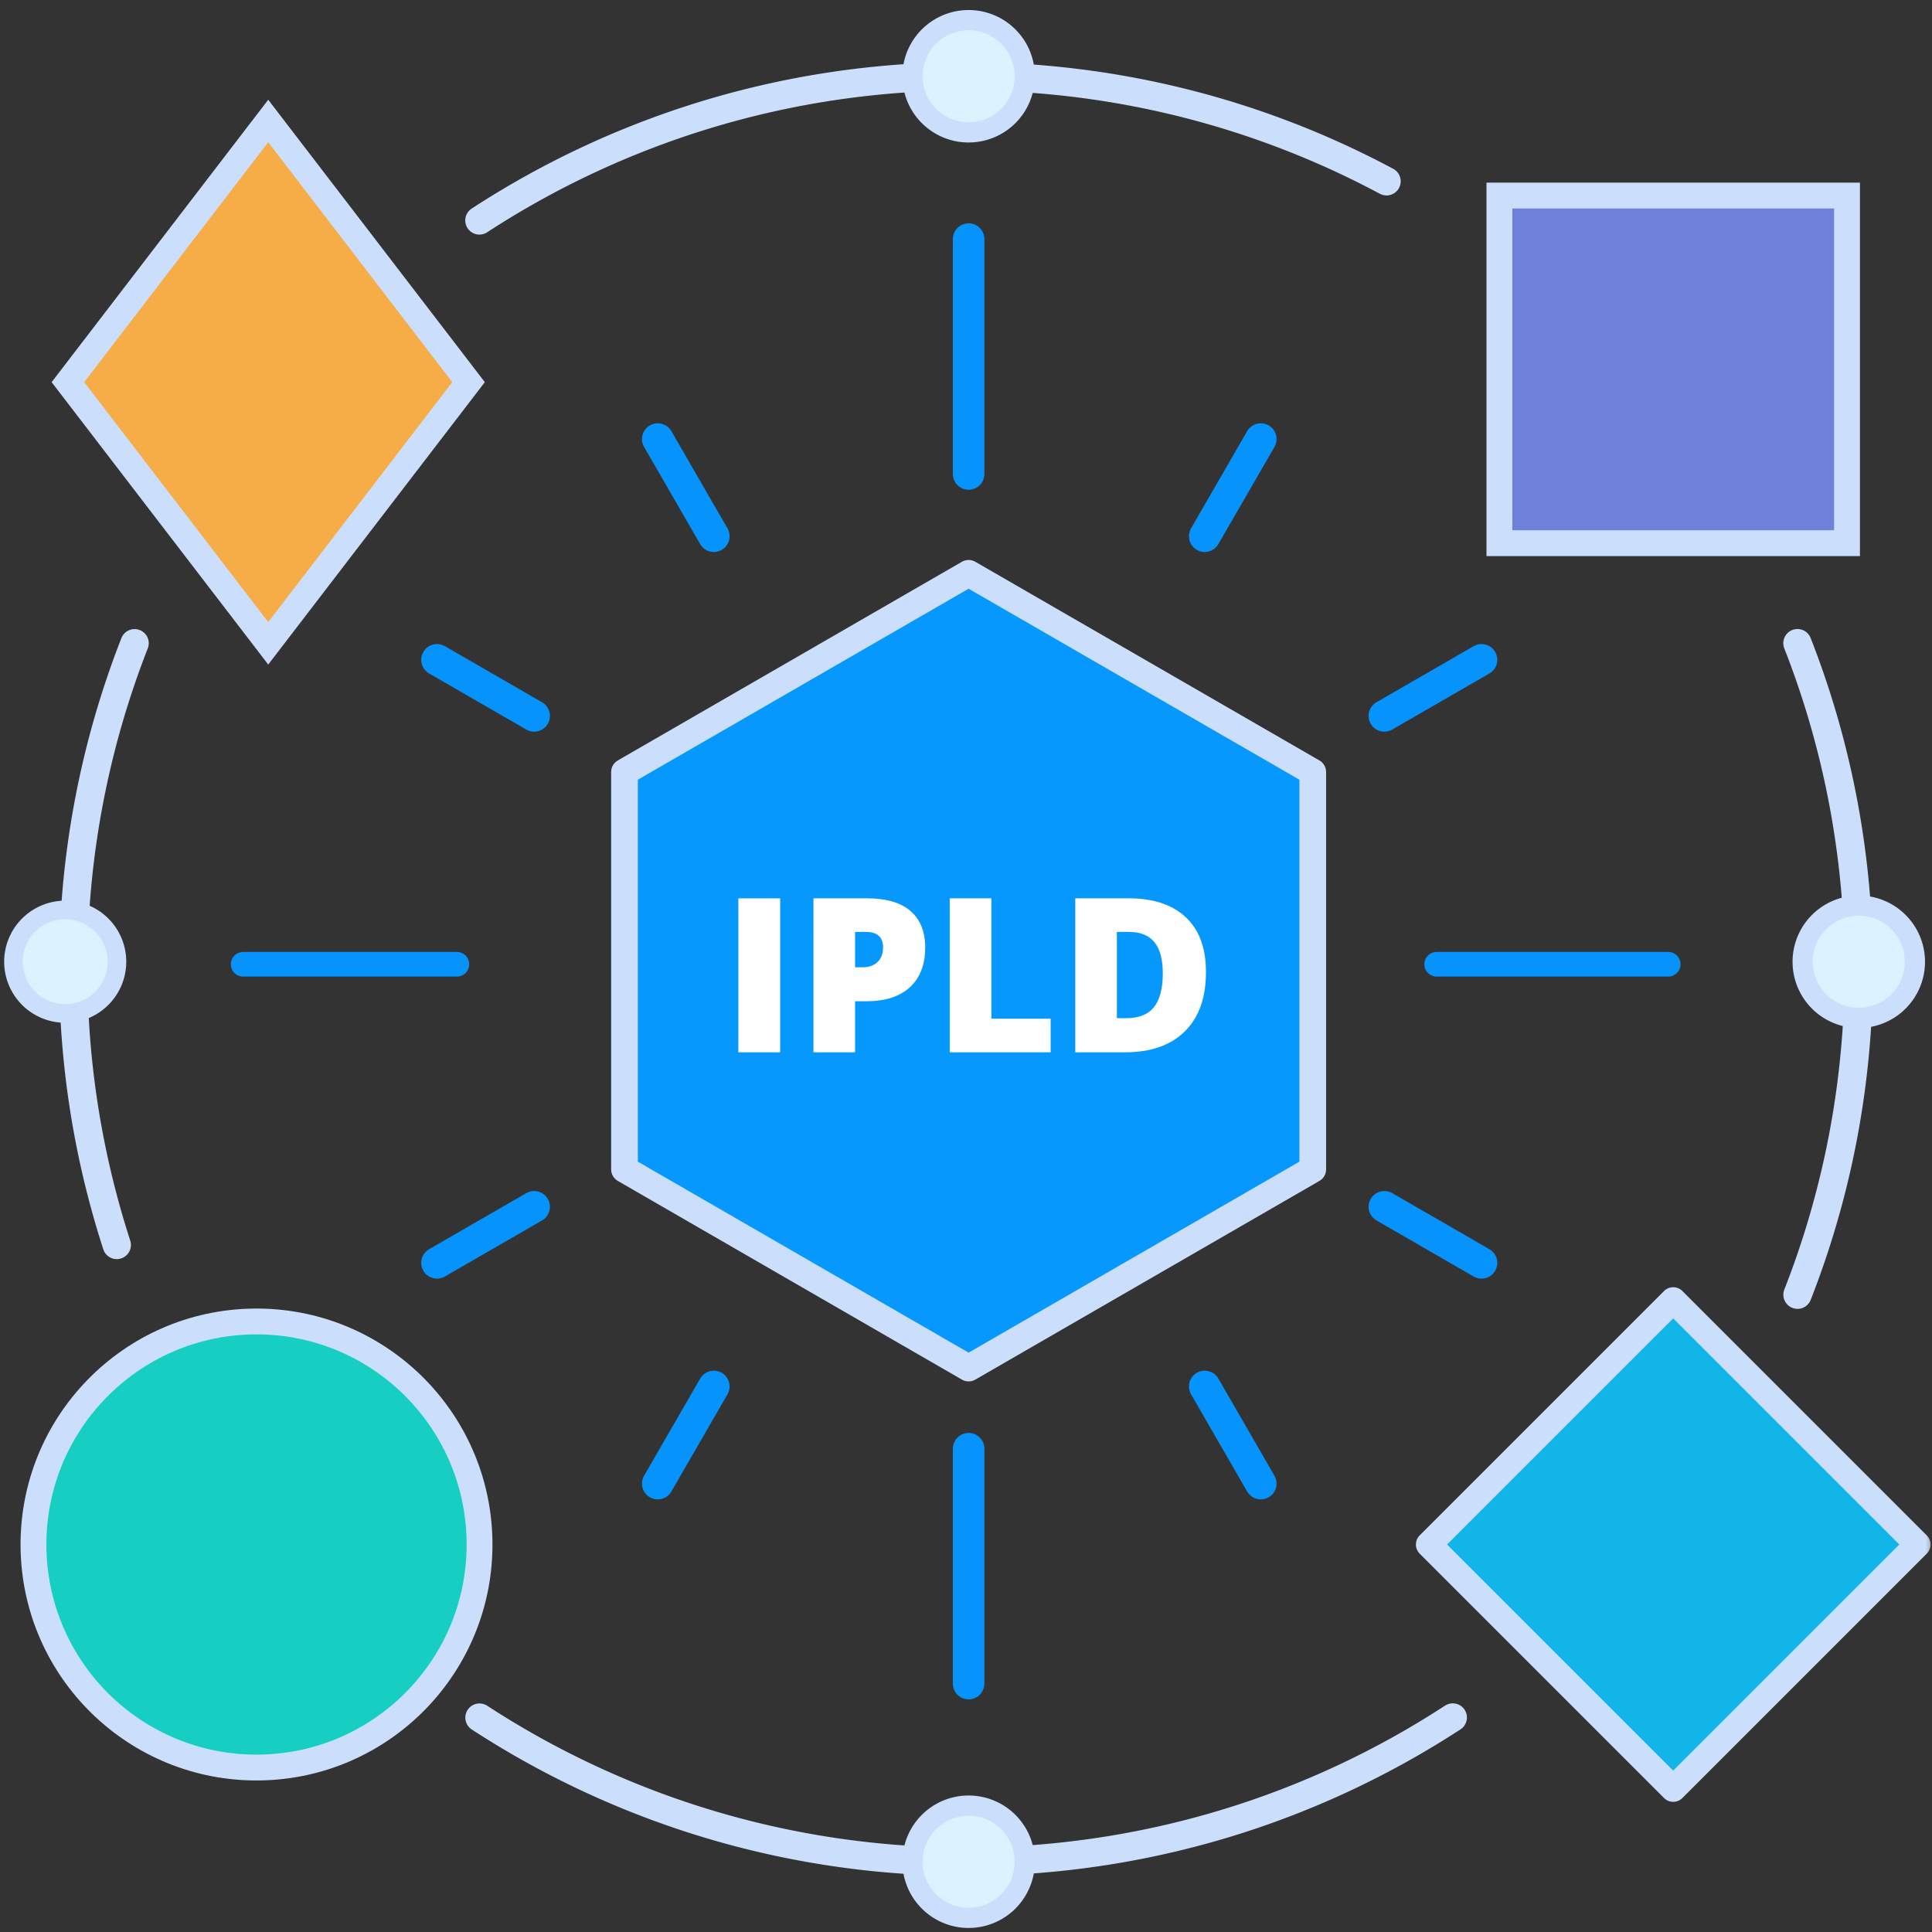 <svg width="157" height="157" viewBox="0 0 157 157" xmlns="http://www.w3.org/2000/svg" xmlns:xlink="http://www.w3.org/1999/xlink"><rect x="0" y="0" width="157" height="157" fill="#333333" stroke="none"/><title>Slice</title><defs><path id="a" d="M0 156.787h157.35V.194H0z"/><path id="c" d="M0 156.787h157.35V.194H0z"/><path id="e" d="M0 156.787h157.35V.194H0z"/><path id="g" d="M0 156.787h157.35V.194H0z"/><path id="i" d="M0 156.787h157.35V.194H0z"/><path id="k" d="M0 156.787h157.35V.194H0z"/><path id="m" d="M0 156.787h157.35V.194H0z"/><path id="o" d="M0 156.787h157.35V.194H0z"/><path id="q" d="M0 156.787h157.35V.194H0z"/><path id="s" d="M0 156.787h157.35V.194H0z"/><path id="u" d="M0 156.787h157.35V.194H0z"/><path id="w" d="M0 156.787h157.35V.194H0z"/><path id="y" d="M0 156.787h157.35V.194H0z"/><path id="A" d="M0 156.787h157.35V.194H0z"/></defs><g fill="none" fill-rule="evenodd"><path d="M146.067 52.267c3.216 8.202 4.982 17.134 4.982 26.477 0 9.34-1.764 18.267-4.978 26.467M38.958 17.913c11.375-7.41 24.958-11.716 39.545-11.716 12.355 0 23.988 3.088 34.17 8.535M9.489 101.168a72.49 72.49 0 0 1-3.532-22.424 72.394 72.394 0 0 1 4.98-26.472m107.118 87.298c-11.376 7.413-24.96 11.72-39.552 11.72-14.584 0-28.164-4.304-39.538-11.711" stroke="#CBDFFC" stroke-width="2.301" stroke-linecap="round" stroke-linejoin="round"/><path fill="#F6AC47" fill-rule="nonzero" d="M21.797 52.278L5.519 31.055 21.797 9.831l16.278 21.224z"/><path stroke="#CBDFFC" stroke-width="2.1" d="M21.797 52.278L5.519 31.055 21.797 9.831l16.278 21.224z"/><g transform="translate(0 .253)"><mask id="b" fill="#fff"><use xlink:href="#a"/></mask><path fill="#6D81DA" fill-rule="nonzero" mask="url(#b)" d="M121.846 43.887h28.248V15.639h-28.248z"/></g><g transform="translate(0 .253)"><mask id="d" fill="#fff"><use xlink:href="#c"/></mask><path stroke="#CBDFFC" stroke-width="2.1" mask="url(#d)" d="M121.846 43.887h28.248V15.639h-28.248z"/></g><g transform="translate(0 .253)"><mask id="f" fill="#fff"><use xlink:href="#e"/></mask><path d="M38.968 125.017c.133 10.009-7.872 18.231-17.882 18.364-10.008.134-18.23-7.872-18.364-17.88-.133-10.01 7.873-18.231 17.882-18.366 10.009-.133 18.23 7.874 18.364 17.882" fill="#16CEC1" fill-rule="nonzero" mask="url(#f)"/></g><g transform="translate(0 .253)"><mask id="h" fill="#fff"><use xlink:href="#g"/></mask><path d="M38.968 125.017c.133 10.009-7.872 18.231-17.882 18.364-10.008.134-18.23-7.872-18.364-17.88-.133-10.01 7.873-18.231 17.882-18.366 10.009-.133 18.23 7.874 18.364 17.882z" stroke="#CBDFFC" stroke-width="2.1" stroke-linecap="round" stroke-linejoin="round" mask="url(#h)"/></g><g transform="translate(0 .253)"><mask id="j" fill="#fff"><use xlink:href="#i"/></mask><path fill="#12B5E8" fill-rule="nonzero" mask="url(#j)" d="M135.97 145.119l-19.86-19.86 19.86-19.86 19.86 19.86z"/></g><g transform="translate(0 .253)"><mask id="l" fill="#fff"><use xlink:href="#k"/></mask><path stroke="#CBDFFC" stroke-width="2.1" stroke-linecap="round" stroke-linejoin="round" mask="url(#l)" d="M135.97 145.119l-19.86-19.86 19.86-19.86 19.86 19.86z"/></g><g transform="translate(0 .253)"><mask id="n" fill="#fff"><use xlink:href="#m"/></mask><path fill="#0698FC" fill-rule="nonzero" mask="url(#n)" d="M50.748 62.482l27.964-16.146 27.966 16.146v32.291L78.712 110.92 50.748 94.773z"/></g><g transform="translate(0 .253)"><mask id="p" fill="#fff"><use xlink:href="#o"/></mask><path stroke="#CBDFFC" stroke-width="2.169" stroke-linecap="round" stroke-linejoin="round" mask="url(#p)" d="M50.748 62.482l27.964-16.146 27.966 16.146v32.291L78.712 110.92 50.748 94.773z"/></g><g transform="translate(0 .253)"><mask id="r" fill="#fff"><use xlink:href="#q"/></mask><g stroke-linecap="round" stroke-linejoin="round" mask="url(#r)" stroke="#0693FC" stroke-width="2.562"><path d="M78.713 38.264v-19.09m0 117.388v-19.089"/></g></g><g transform="translate(0 .253)"><mask id="t" fill="#fff"><use xlink:href="#s"/></mask><g stroke-linecap="round" stroke-linejoin="round" mask="url(#t)" stroke="#0693FC" stroke-width="2.562"><path d="M58.008 43.323l-4.558-7.897m49.006 84.884l-4.558-7.897"/></g></g><g transform="translate(0 .253)"><mask id="v" fill="#fff"><use xlink:href="#u"/></mask><g stroke-linecap="round" stroke-linejoin="round" mask="url(#v)" stroke="#0693FC" stroke-width="2.562"><path d="M43.408 57.923l-7.897-4.558m84.883 49.006l-7.897-4.558"/></g></g><g transform="translate(0 .253)"><mask id="x" fill="#fff"><use xlink:href="#w"/></mask><g stroke-linecap="round" stroke-linejoin="round" mask="url(#x)" stroke="#0693FC" stroke-width="2"><path d="M37.13 78.106H19.757m115.808 0h-18.819"/></g></g><g transform="translate(0 .253)"><mask id="z" fill="#fff"><use xlink:href="#y"/></mask><g stroke-linecap="round" stroke-linejoin="round" mask="url(#z)" stroke="#0693FC" stroke-width="2.562"><path d="M43.408 97.813l-7.897 4.558m84.883-49.006l-7.897 4.558"/></g></g><g transform="translate(0 .253)"><mask id="B" fill="#fff"><use xlink:href="#A"/></mask><g stroke-linecap="round" stroke-linejoin="round" mask="url(#B)" stroke="#0693FC" stroke-width="2.562"><path d="M58.008 112.413l-4.558 7.897m49.006-84.883l-4.558 7.896"/></g></g><path d="M83.273 151.29a4.56 4.56 0 1 1-9.12 0 4.56 4.56 0 0 1 9.12 0" fill="#DCF3FF" fill-rule="nonzero"/><path d="M83.273 151.29a4.56 4.56 0 1 1-9.12 0 4.56 4.56 0 0 1 9.12 0z" stroke="#CBDFFC" stroke-width="1.643"/><path d="M83.273 6.197a4.56 4.56 0 1 1-9.12 0 4.56 4.56 0 0 1 9.12 0" fill="#DCF3FF" fill-rule="nonzero"/><path d="M83.273 6.197a4.56 4.56 0 1 1-9.12 0 4.56 4.56 0 0 1 9.12 0z" stroke="#CBDFFC" stroke-width="1.643"/><path d="M155.61 78.156a4.56 4.56 0 1 1-9.12 0 4.56 4.56 0 0 1 9.12 0" fill="#DCF3FF" fill-rule="nonzero"/><path d="M155.61 78.156a4.56 4.56 0 1 1-9.12 0 4.56 4.56 0 0 1 9.12 0z" stroke="#CBDFFC" stroke-width="1.643"/><path d="M9.502 78.087a4.203 4.203 0 1 1-8.405.13 4.203 4.203 0 0 1 8.405-.131" fill="#DCF3FF" fill-rule="nonzero"/><path d="M9.502 78.087a4.203 4.203 0 1 1-8.405.13 4.203 4.203 0 0 1 8.405-.131v.001z" stroke="#CBDFFC" stroke-width="1.515"/><path d="M-30-15h218v188H-30z"/><path d="M60 85.513h3.4V73.001H60v12.512zm9.485-6.908h.616c.508 0 .91-.142 1.21-.427.3-.285.45-.68.45-1.183 0-.844-.468-1.265-1.404-1.265h-.872v2.875zm5.7-1.626c0 1.398-.413 2.478-1.237 3.24-.824.761-1.996 1.144-3.513 1.144h-.95v4.15h-3.381V73h4.33c1.581 0 2.768.345 3.56 1.036.794.69 1.19 1.671 1.19 2.943h.001zm1.993 8.533V73h3.382v9.782h4.818v2.731h-8.2zm17.314-6.402c0-1.146-.228-1.997-.68-2.55-.454-.553-1.143-.83-2.067-.83h-.984v7.01h.752c1.028 0 1.781-.298 2.26-.895.479-.596.718-1.507.718-2.735zM98 78.991c0 2.089-.574 3.698-1.724 4.828-1.149 1.128-2.765 1.693-4.848 1.693H87.38V73h4.33c2.008 0 3.56.514 4.652 1.54C97.455 75.567 98 77.05 98 78.99z" fill="#FFF" fill-rule="nonzero"/></g></svg>